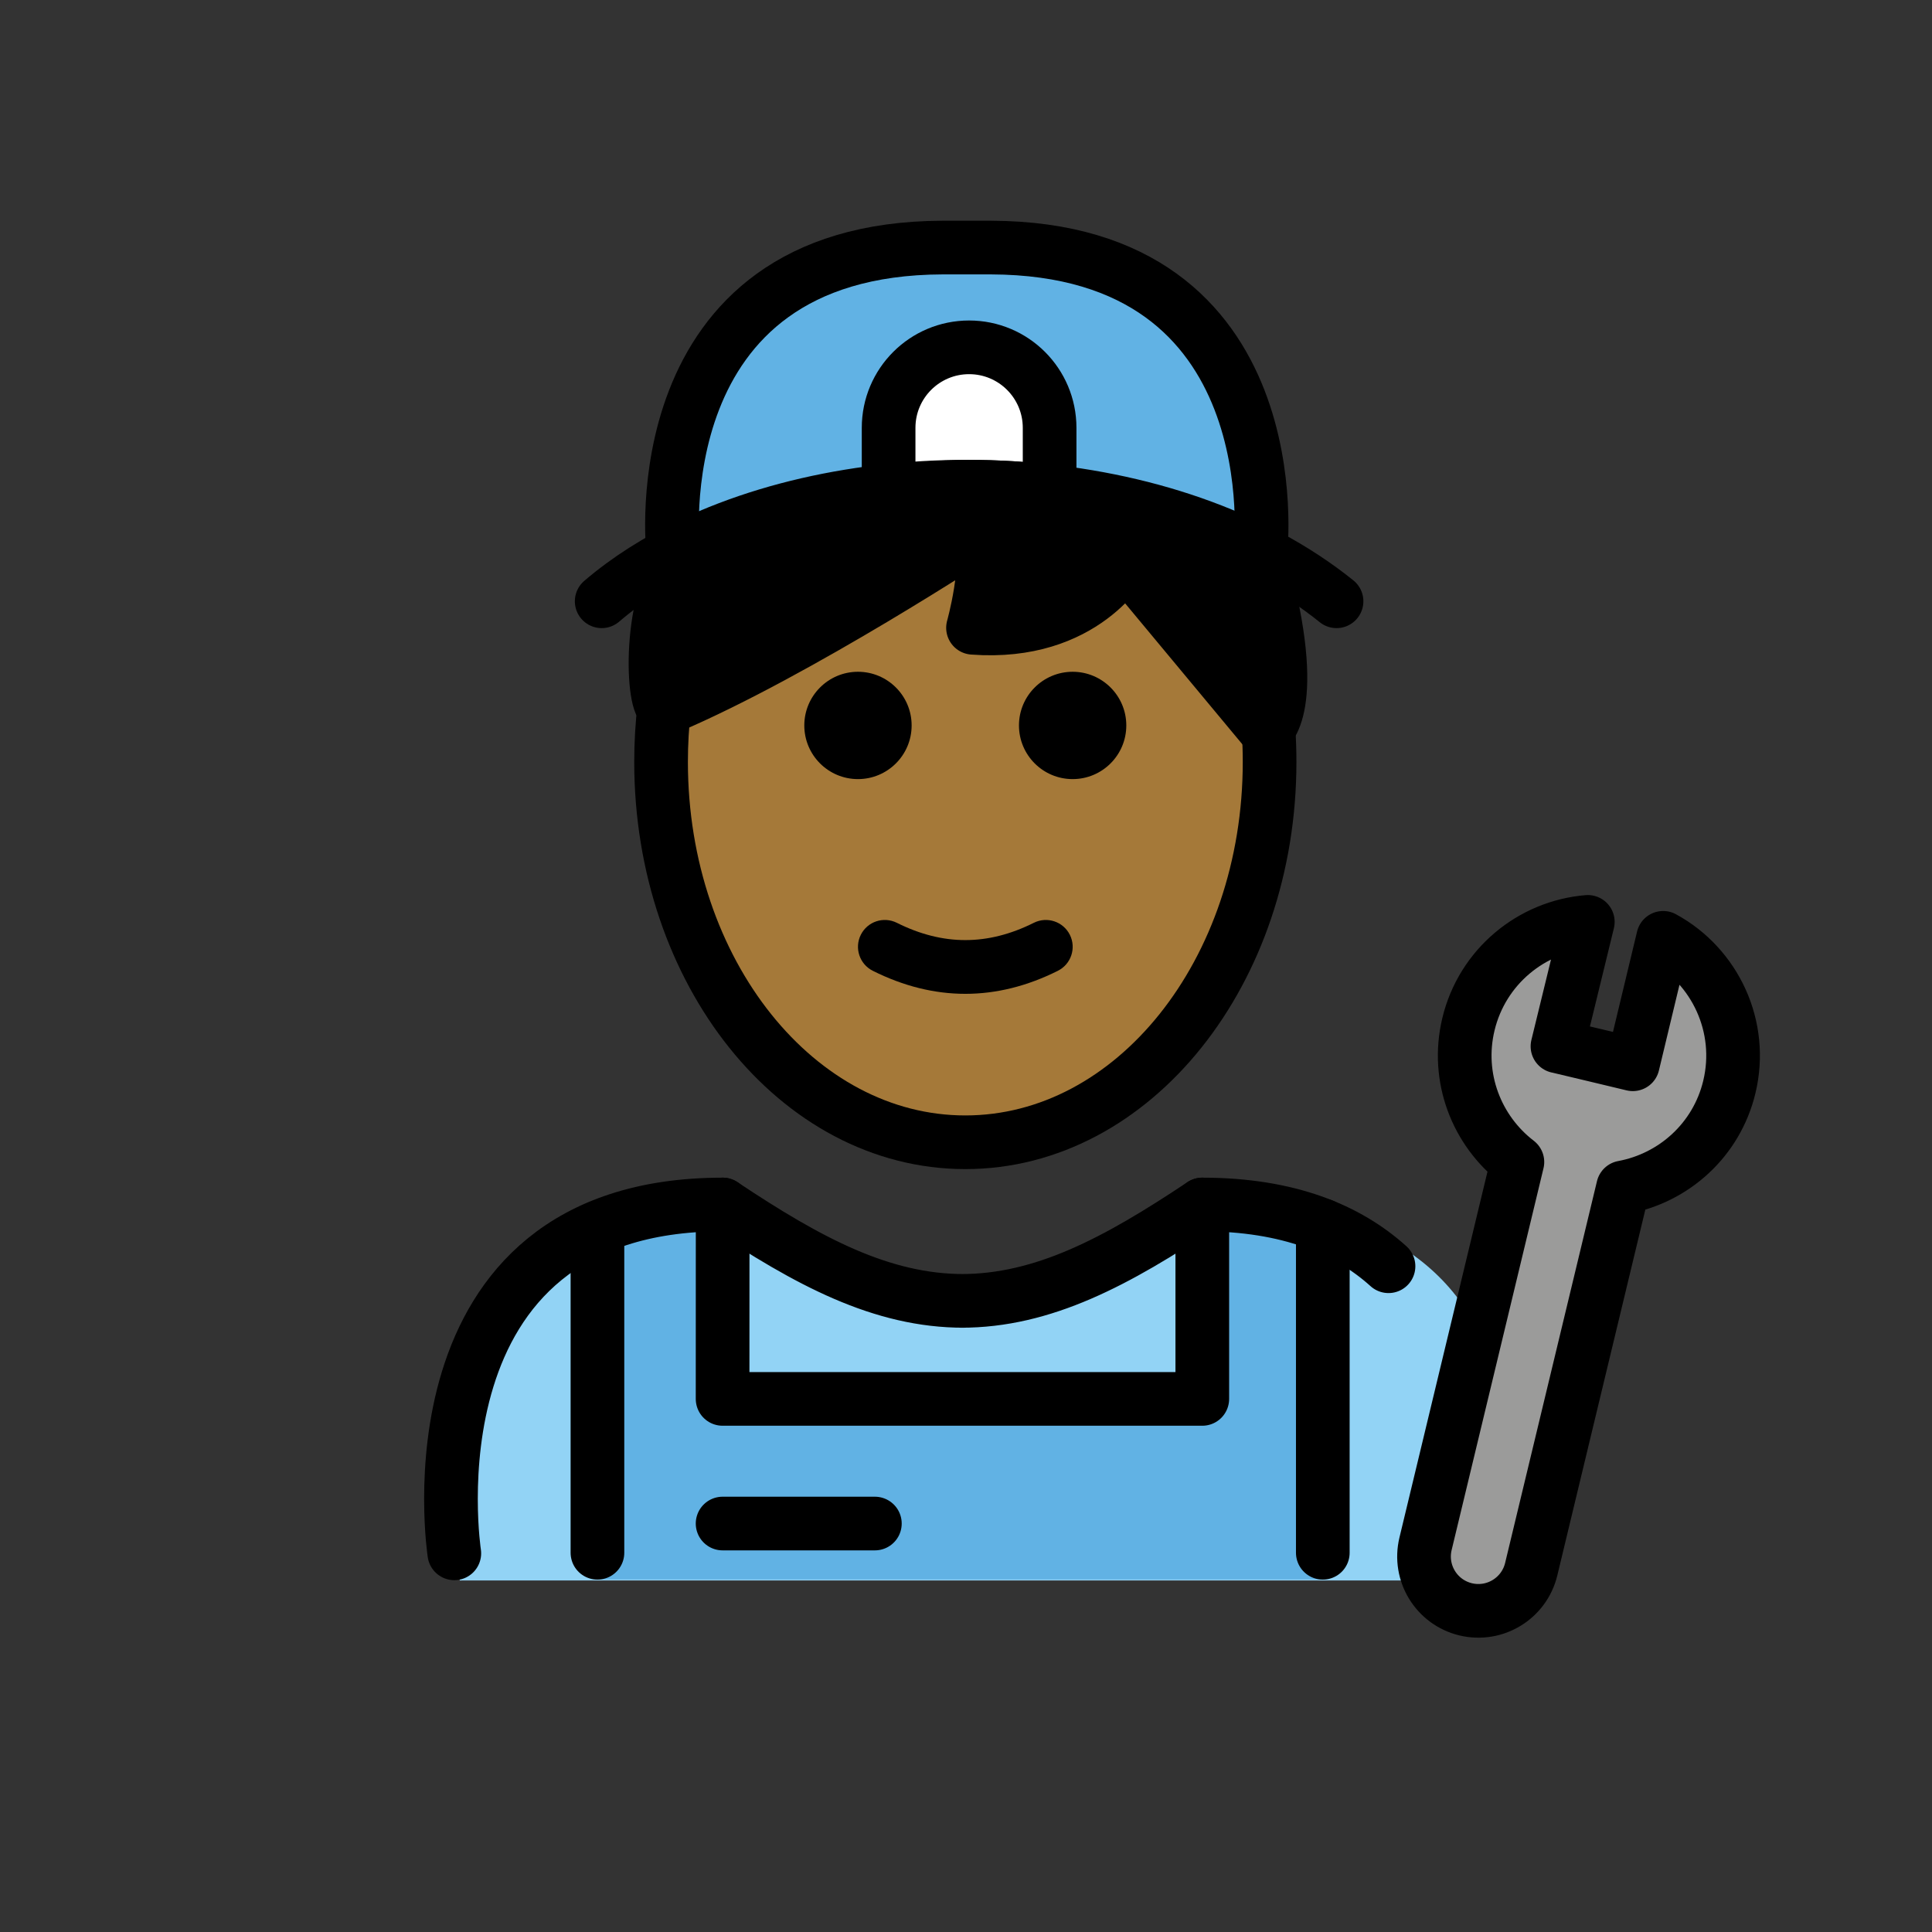 <?xml version="1.0" encoding="UTF-8"?>
<svg id="a" version="1.1" viewBox="0 0 72 72" xmlns="http://www.w3.org/2000/svg"><rect x="0" y="0" width="72" height="72" fill="#333333" stroke="none"/><g id="b"><path d="m17.135 58.899s-2-13.5 10-13.5c3.192 2.128 5.926 3.598 9 3.592h-0.125c3.074 0.006 5.408-2.164 8.6-4.292 15.57 0 10.8 14.2 10.8 14.2" fill="#92D3F5"/><polygon points="49.297 58.861 49.297 45.986 44.806 45.202 44.806 52.447 26.929 52.447 26.931 45.202 22.265 45.986 22.265 58.861" fill="#61B2E4"/><path d="m36.931 9.226h-1.803c-11.295 0.035-10.045 11.314-10.045 11.314 12.891-5.657 21.893 0 21.893 0s1.25-11.279-10.045-11.314z" fill="#61B2E4"/><path d="m54.724 38.171c0.518-2.153 2.356-3.642 4.449-3.815l-1.131 4.637c0.082 0.015 2.727 0.65 2.808 0.669l1.131-4.712c1.937 1.055 3.007 3.313 2.466 5.56-0.477 1.982-2.076 3.394-3.96 3.742l-3.423 14.227c-0.262 1.088-1.355 1.757-2.443 1.496-1.088-0.262-1.757-1.355-1.495-2.443l3.423-14.227c-1.52-1.166-2.301-3.151-1.825-5.133z" fill="#9B9B9A"/><path d="m33.116 18.256v-2.312c0-1.657 1.343-3 3-3s3 1.343 3 3v2.329" fill="#fff"/></g><g id="c"><path d="m25.478 20.47c0.545-0.117 10.599-5.396 21.558 0.339l-0.036 0.145c1.507 5.499 0.175 6.273 0.175 6.273l-5.26-6.324s-1.478 2.806-5.654 2.493c0 0 0.647-2.293 0.293-3.568 0 0-6.81 4.473-11.65 6.534l-0.007-0.001-0.121 0.004c-0.459 0.126-0.705-4.155 0.854-5.824"/></g><g id="d"><path d="m36.261 23.396c2.112 0.028 4.142-0.515 6.026-2.046l5.126 6.685c0 7.828-5.077 14.173-11.339 14.173s-11.339-6.346-11.339-14.173c0-3.203 11.819-8.207 11.819-8.207l-0.293 3.568z" fill="#a57939"/></g><g id="e"><path d="m41.974 27.035c0 1.105-0.896 2-2 2s-2-0.895-2-2c0-1.103 0.896-2 2-2s2 0.896 2 2"/><path d="m33.974 27.035c0 1.105-0.896 2-2 2s-2-0.895-2-2c0-1.103 0.896-2 2-2s2 0.896 2 2"/><path d="m35.974 37.037c-1.152 0-2.304-0.286-3.447-0.858-0.494-0.247-0.694-0.848-0.447-1.342 0.247-0.494 0.846-0.694 1.342-0.447 1.718 0.859 3.388 0.859 5.106 0 0.495-0.247 1.095-0.046 1.342 0.447 0.247 0.494 0.047 1.095-0.447 1.342-1.143 0.572-2.295 0.858-3.447 0.858z"/><path d="m24.754 26.344c-0.078 0.67-0.118 1.355-0.118 2.052 0 7.828 5.076 14.173 11.339 14.173 6.262 0 11.339-6.346 11.339-14.173 0-0.396-0.013-0.788-0.038-1.175" fill="none" stroke="#000" stroke-linecap="round" stroke-miterlimit="10" stroke-width="2"/><path d="m51.746 47.189c-1.513-1.367-3.724-2.301-6.94-2.301-3.192 2.128-5.926 3.598-9 3.592h0.125c-3.074 0.006-5.808-1.464-9-3.592-12 0-10 13-10 13" fill="none" stroke="#000" stroke-linecap="round" stroke-linejoin="round" stroke-miterlimit="10" stroke-width="2"/><path d="m54.724 38.171c0.518-2.153 2.356-3.642 4.449-3.815l-1.131 4.637c0.082 0.015 2.727 0.65 2.808 0.669l1.131-4.712c1.937 1.055 3.007 3.313 2.466 5.56-0.477 1.982-2.076 3.394-3.96 3.742l-3.423 14.227c-0.262 1.088-1.355 1.757-2.443 1.496-1.088-0.262-1.757-1.355-1.495-2.443l3.423-14.227c-1.52-1.166-2.301-3.151-1.825-5.133z" fill="none" stroke="#000" stroke-linecap="round" stroke-linejoin="round" stroke-miterlimit="10" stroke-width="2"/><path d="m33.116 18.256v-2.312c0-1.657 1.343-3 3-3s3 1.343 3 3v2.329" fill="none" stroke="#000" stroke-linecap="round" stroke-miterlimit="10" stroke-width="2"/><polyline points="44.806 44.888 44.806 52.133 26.929 52.133 26.931 44.888" fill="none" stroke="#000" stroke-linecap="round" stroke-linejoin="round" stroke-miterlimit="10" stroke-width="2"/><line x1="49.297" x2="49.297" y1="45.672" y2="57.867" fill="none" stroke="#000" stroke-linecap="round" stroke-linejoin="round" stroke-miterlimit="10" stroke-width="2"/><line x1="22.265" x2="22.265" y1="45.757" y2="57.867" fill="none" stroke="#000" stroke-linecap="round" stroke-linejoin="round" stroke-miterlimit="10" stroke-width="2"/><line x1="32.604" x2="26.929" y1="56.778" y2="56.778" fill="none" stroke="#000" stroke-linecap="round" stroke-linejoin="round" stroke-miterlimit="10" stroke-width="2"/><path d="m46.976 20.54s1.25-11.279-10.045-11.314h-1.803c-11.295 0.035-10.045 11.314-10.045 11.314" fill="none" stroke="#000" stroke-linecap="round" stroke-linejoin="round" stroke-miterlimit="10" stroke-width="2"/><path d="m49.809 22.408c-6.188-4.983-16.972-5.484-24.031-2.138-1.251 0.593-2.385 1.307-3.355 2.138" fill="none" stroke="#000" stroke-linecap="round" stroke-linejoin="round" stroke-miterlimit="10" stroke-width="2"/><path d="m25.478 20.47c0.545-0.117 10.599-5.396 21.558 0.339l-0.036 0.145c1.507 5.499 0.175 6.273 0.175 6.273l-5.26-6.324s-1.478 2.806-5.654 2.493c0 0 0.647-2.293 0.293-3.568 0 0-6.81 4.473-11.65 6.534l-0.007-0.001-0.121 0.004c-0.459 0.126-0.705-4.155 0.854-5.824" fill="none" stroke="#000" stroke-linecap="round" stroke-linejoin="round" stroke-miterlimit="10" stroke-width="2"/></g></svg>
